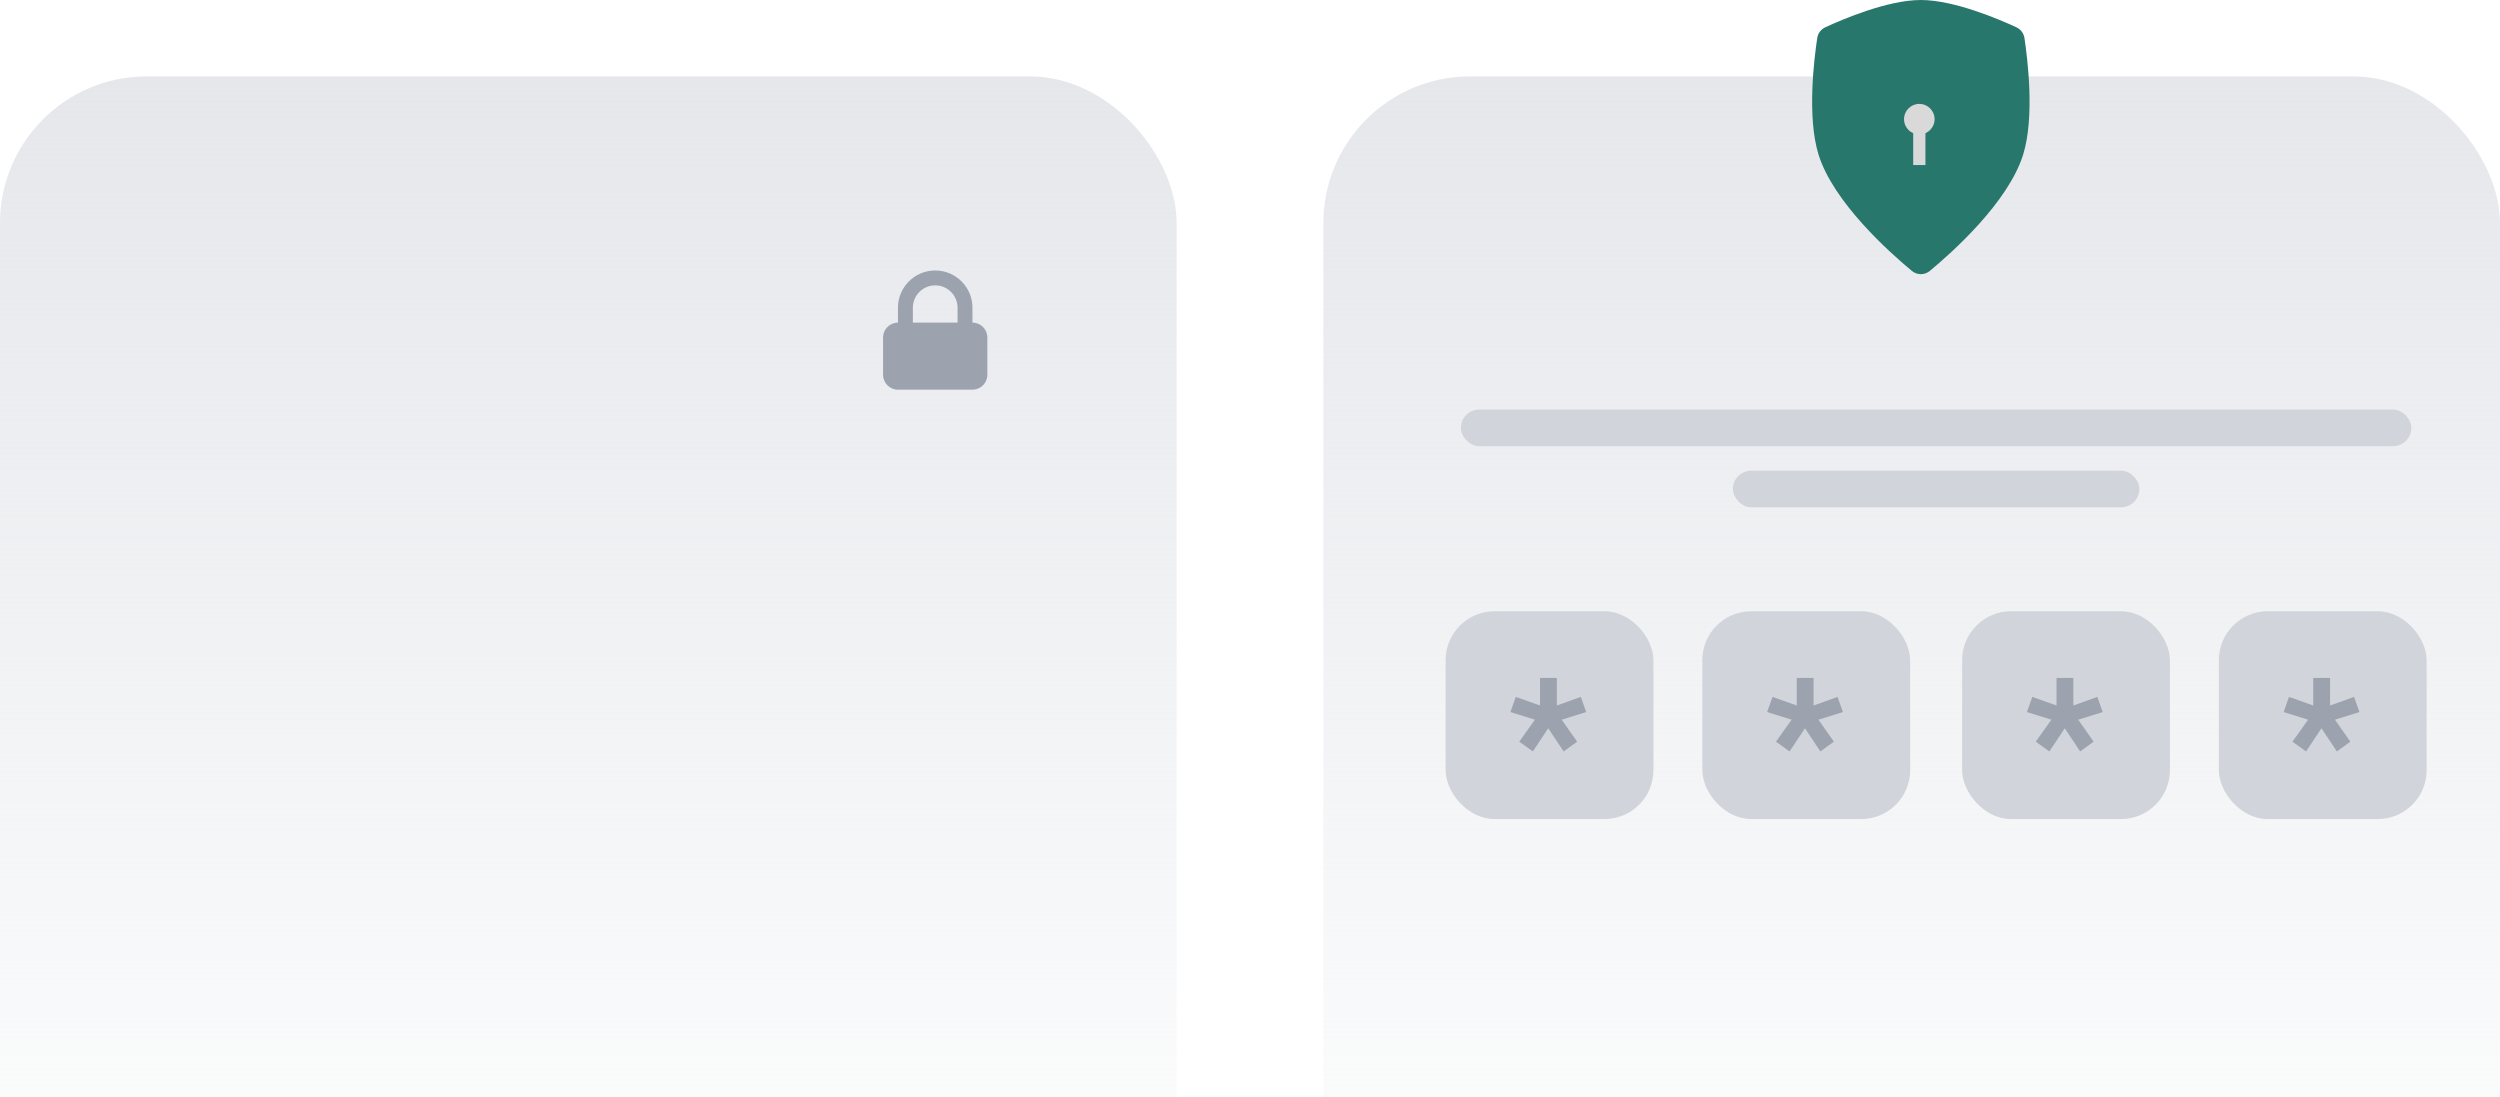 <svg width="818" height="359" viewBox="0 0 818 359" fill="none" xmlns="http://www.w3.org/2000/svg">
<g clip-path="url(#clip0_208_17113)">
<rect y="25" width="385" height="492" rx="48" fill="url(#paint0_linear_208_17113)"/>
<rect x="433" y="25" width="385" height="492" rx="48" fill="url(#paint1_linear_208_17113)"/>
<rect x="478" y="134" width="311" height="12" rx="6" fill="#D1D5DB"/>
<rect x="567" y="154" width="133" height="12" rx="6" fill="#D1D5DB"/>
<rect x="473" y="200" width="68" height="68" rx="16" fill="#D1D5DB"/>
<rect x="557" y="200" width="68" height="68" rx="16" fill="#D1D5DB"/>
<rect x="642" y="200" width="68" height="68" rx="16" fill="#D1D5DB"/>
<rect x="726" y="200" width="68" height="68" rx="16" fill="#D1D5DB"/>
<path d="M519.008 232.984L511 235.484L516.039 242.672L511.625 245.875L506.586 238.297L501.547 245.875L497.094 242.672L502.211 235.484L494.203 232.984L495.961 228.023L503.891 230.836V221.812H509.398V230.836L517.25 228.023L519.008 232.984Z" fill="#9CA3AF"/>
<path d="M603.008 232.984L595 235.484L600.039 242.672L595.625 245.875L590.586 238.297L585.547 245.875L581.094 242.672L586.211 235.484L578.203 232.984L579.961 228.023L587.891 230.836V221.812H593.398V230.836L601.25 228.023L603.008 232.984Z" fill="#9CA3AF"/>
<path d="M688.008 232.984L680 235.484L685.039 242.672L680.625 245.875L675.586 238.297L670.547 245.875L666.094 242.672L671.211 235.484L663.203 232.984L664.961 228.023L672.891 230.836V221.812H678.398V230.836L686.25 228.023L688.008 232.984Z" fill="#9CA3AF"/>
<path d="M772.008 232.984L764 235.484L769.039 242.672L764.625 245.875L759.586 238.297L754.547 245.875L750.094 242.672L755.211 235.484L747.203 232.984L748.961 228.023L756.891 230.836V221.812H762.398V230.836L770.25 228.023L772.008 232.984Z" fill="#9CA3AF"/>
<path d="M594.599 12.452C594.834 10.904 595.811 9.591 597.232 8.933C602.796 6.355 617.616 0 628.5 0C639.384 0 654.205 6.355 659.768 8.933C661.189 9.591 662.166 10.904 662.401 12.452C663.422 19.177 665.783 38.225 662 50.5C657.175 66.157 638.709 82.623 631.453 88.631C629.722 90.064 627.279 90.064 625.547 88.631C618.291 82.623 599.825 66.157 595 50.5C591.217 38.225 593.579 19.177 594.599 12.452Z" fill="#28776D"/>
<path fill-rule="evenodd" clip-rule="evenodd" d="M293.812 105.562V100.688C293.812 93.957 299.269 88.5 306 88.5C312.731 88.5 318.188 93.957 318.188 100.688V105.562C320.88 105.562 323.062 107.745 323.062 110.438V122.625C323.062 125.317 320.88 127.5 318.188 127.5H293.812C291.12 127.5 288.938 125.317 288.938 122.625V110.438C288.938 107.745 291.12 105.562 293.812 105.562ZM313.312 100.688V105.562H298.688V100.688C298.688 96.649 301.961 93.375 306 93.375C310.039 93.375 313.312 96.649 313.312 100.688Z" fill="#9CA3AF"/>
<circle cx="628" cy="39" r="5" fill="#D9D9D9"/>
<rect x="626" y="39" width="4" height="15" fill="#D9D9D9"/>
</g>
<defs>
<linearGradient id="paint0_linear_208_17113" x1="192.5" y1="25" x2="192.5" y2="427" gradientUnits="userSpaceOnUse">
<stop stop-color="#E5E7EB"/>
<stop offset="1" stop-color="#E5E7EB" stop-opacity="0"/>
</linearGradient>
<linearGradient id="paint1_linear_208_17113" x1="625.5" y1="25" x2="625.5" y2="427" gradientUnits="userSpaceOnUse">
<stop stop-color="#E5E7EB"/>
<stop offset="1" stop-color="#E5E7EB" stop-opacity="0"/>
</linearGradient>
<clipPath id="clip0_208_17113">
<rect width="818" height="359" fill="white"/>
</clipPath>
</defs>
</svg>
